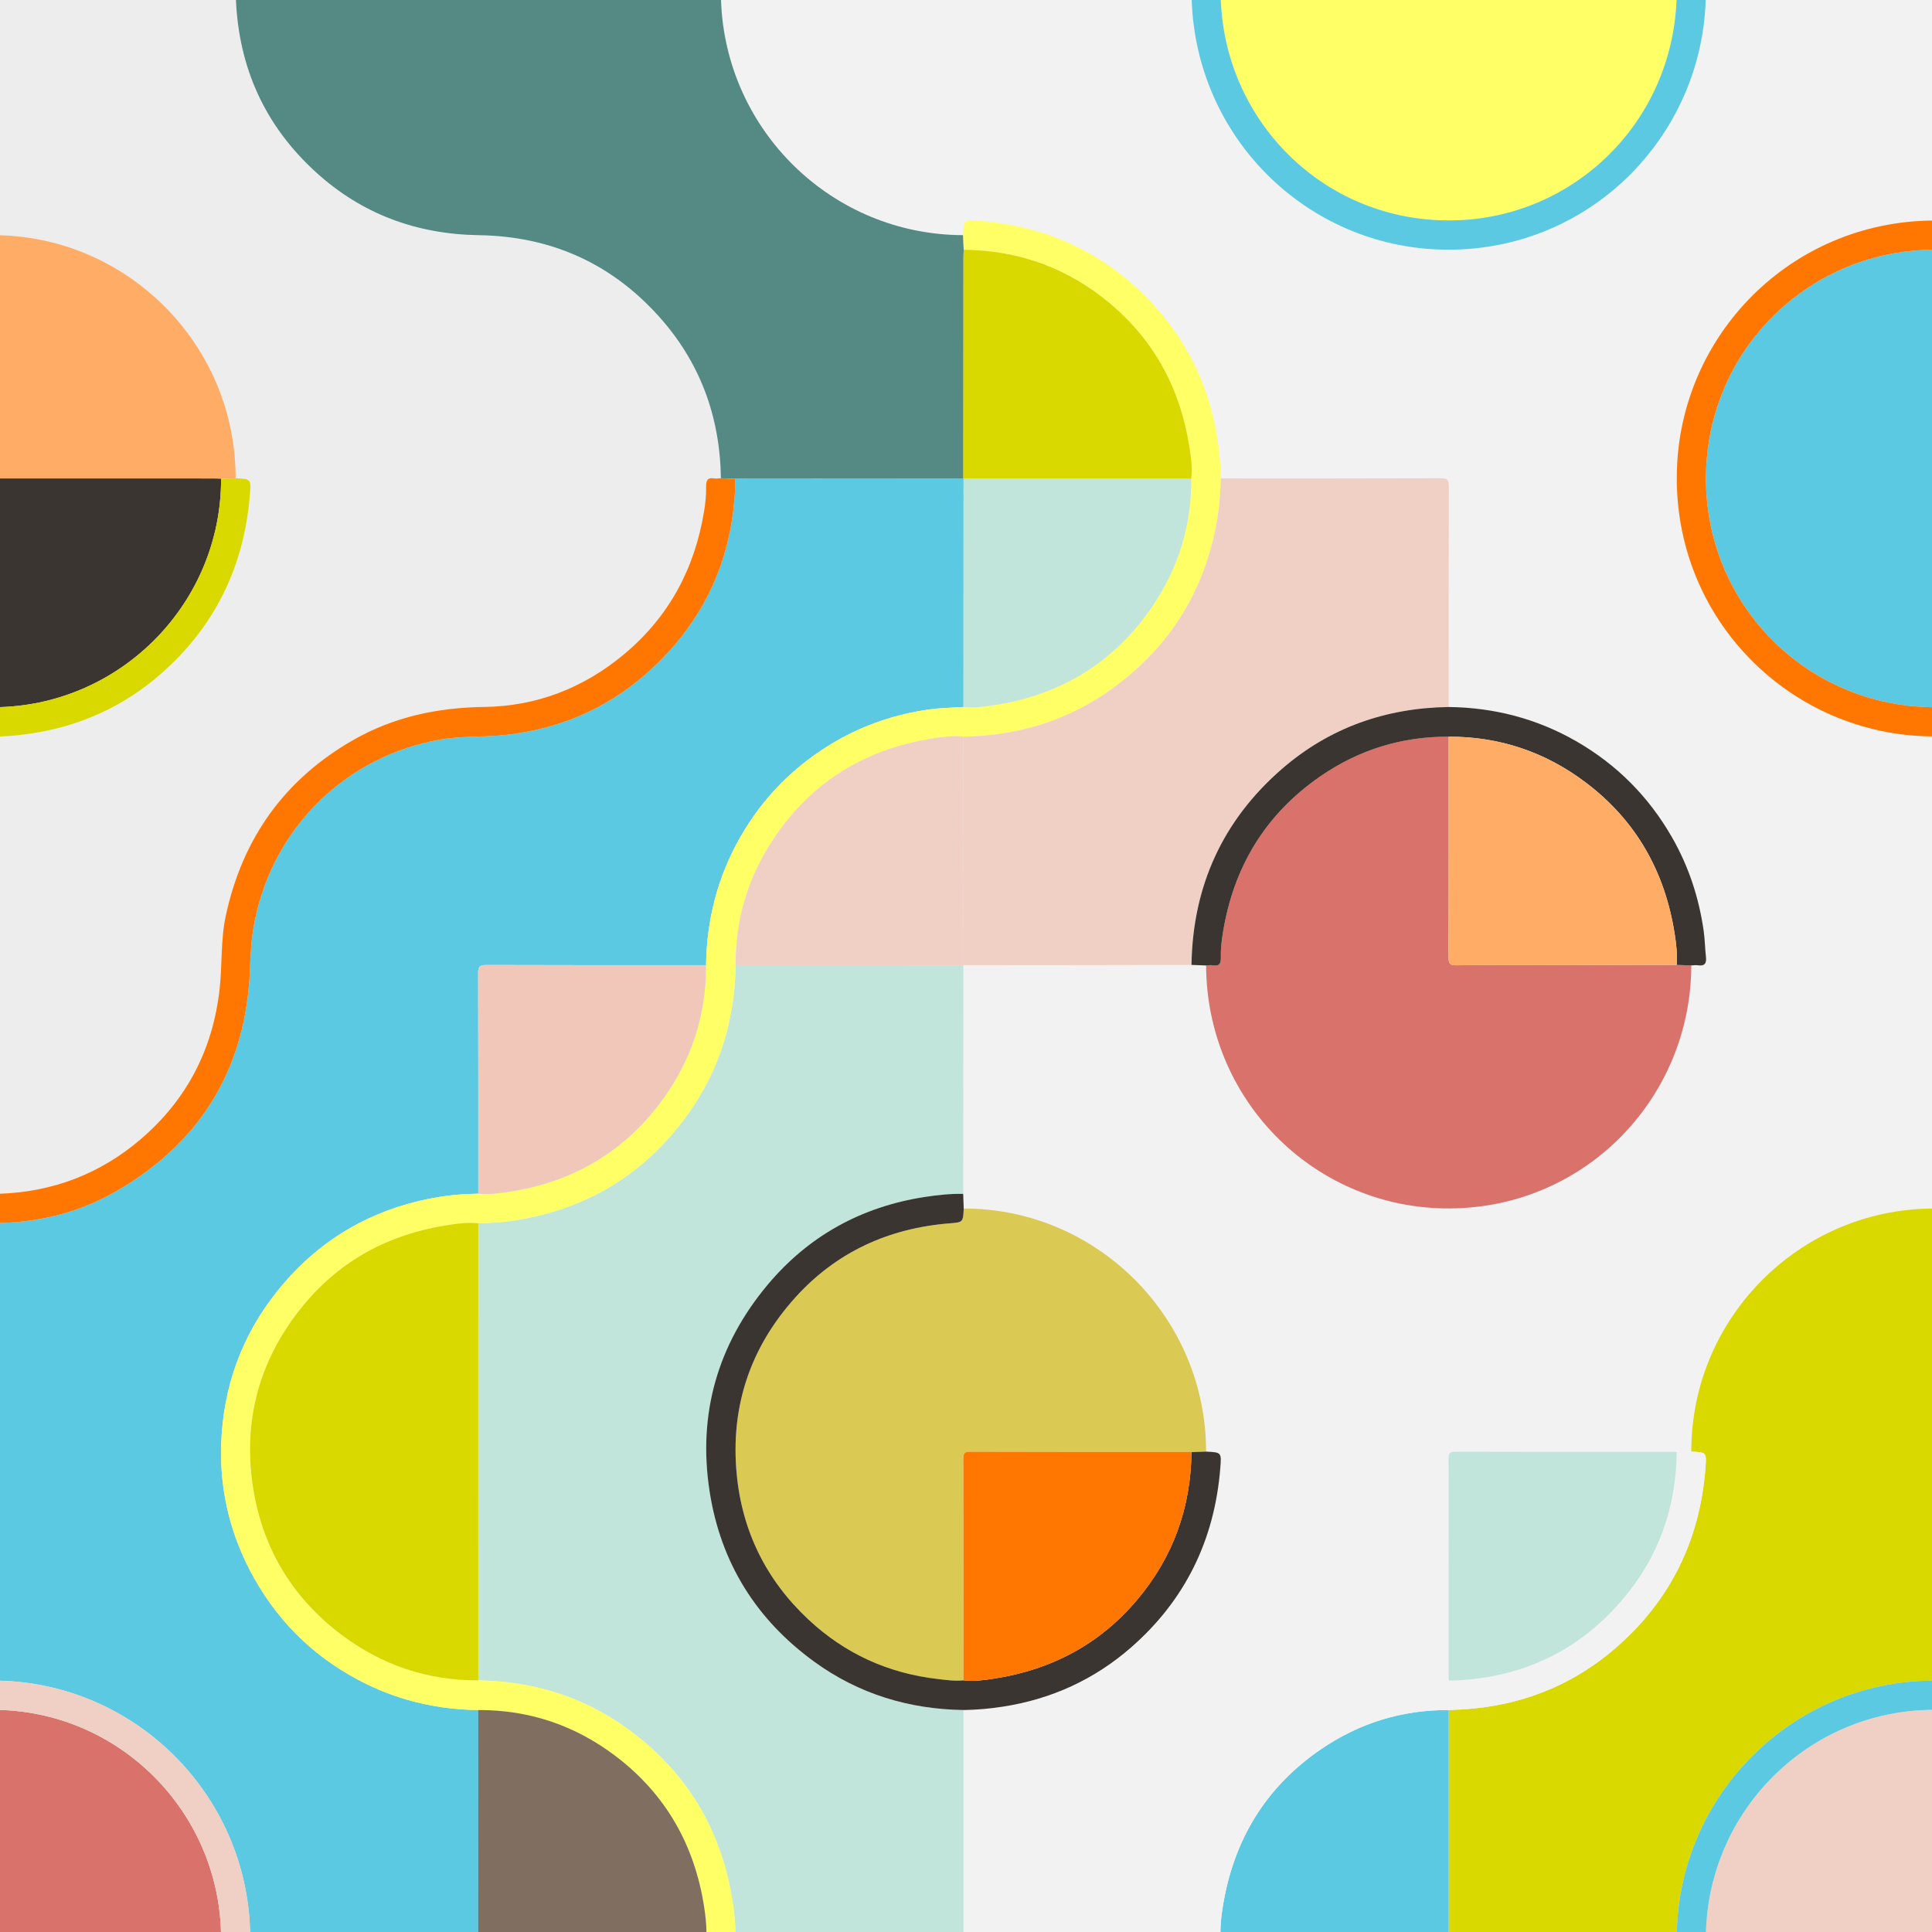<?xml version="1.0" encoding="utf-8"?>
<!-- Generator: Adobe Illustrator 27.5.0, SVG Export Plug-In . SVG Version: 6.00 Build 0)  -->
<svg version="1.1" xmlns="http://www.w3.org/2000/svg" xmlns:xlink="http://www.w3.org/1999/xlink" x="0px" y="0px"
	 viewBox="0 0 120 120" style="enable-background:new 0 0 120 120;" xml:space="preserve">
<g id="BACKGROUND">
	<rect style="fill:#F2F2F2;" width="120" height="120"/>
</g>
<g id="OBJECTS">
	<g>
		<path style="fill:#F2F2F2;" d="M59.828,14.605c0.046-0.966,0.046-0.967,1.04-0.886c4.434,0.36,8.154,2.187,11.078,5.548
			c1.996,2.295,3.213,4.982,3.676,8.003c0.125,0.813,0.197,1.628,0.209,2.45c4.549,0,9.097,0.006,13.646-0.011
			c0.417-0.002,0.515,0.097,0.514,0.515c-0.017,4.563-0.011,9.125-0.011,13.688c2.826,0.036,5.482,0.722,7.936,2.135
			c2.513,1.448,4.492,3.441,5.937,5.965c1.035,1.807,1.672,3.752,1.965,5.81c0.075,0.529,0.079,1.069,0.14,1.6
			c0.047,0.406-0.074,0.6-0.509,0.531c-0.13-0.021-0.267,0.006-0.4,0.011c-0.016,8.337-6.772,15.278-15.419,15.092
			c-8.104-0.174-14.679-6.761-14.717-15.092c-0.302-0.01-0.604-0.021-0.906-0.031c-3.071,0.005-6.142,0.012-9.213,0.015
			c-1.652,0.002-3.305-0.004-4.957-0.006c-0.003,4.738-0.006,9.475-0.009,14.213c0.01,0.303,0.021,0.606,0.031,0.909
			c8.28-0.015,15.066,6.791,15.053,15.099c0.962,0.046,0.964,0.047,0.883,1.044c-0.359,4.447-2.179,8.179-5.531,11.112
			c-2.288,2.002-4.966,3.223-7.979,3.687c-0.811,0.125-1.623,0.198-2.442,0.209c0,4.595,0,9.19,0,13.785h14.175
			c0.162-4.713,2.027-8.659,5.591-11.771c2.515-2.196,5.486-3.437,8.824-3.762c0.516-0.05,1.032-0.064,1.548-0.095
			c0-4.582,0.003-9.164-0.007-13.745c-0.001-0.325,0.039-0.458,0.418-0.457c4.518,0.015,9.035,0.009,13.553,0.01
			c0.066,0,0.133,0.01,0.2,0.015c0.302-0.01,0.604-0.021,0.906-0.031c-0.015-8.274,6.694-15.035,14.95-15.098V45.739
			c-8.755-0.066-16.06-7.256-15.848-16.423c0.197-8.529,7.087-15.525,15.848-15.617V0h-14.056
			c-0.272,8.607-7.367,15.727-16.39,15.504C81.194,15.297,74.31,8.599,74.018,0H44.784C45.052,8.103,51.68,14.592,59.828,14.605z"/>
		<path style="fill:#5BC9E1;" d="M46.228,29.72c-0.183,0-0.366,0.01-0.55,0.016c-0.071,4.884-1.938,8.961-5.596,12.158
			c-2.506,2.19-5.466,3.42-8.791,3.764c-1.297,0.134-2.6,0.047-3.897,0.269c-5.861,1.006-10.406,5.418-11.574,11.279
			c-0.181,0.908-0.259,1.819-0.285,2.743c-0.175,6.214-2.921,10.918-8.296,14.029C5.003,75.274,2.568,75.895,0,75.963v28.429
			C8.476,104.619,15.327,111.5,15.536,120h14.17c0-4.595,0-9.19,0.001-13.785c-2.438-0.031-4.766-0.547-6.961-1.622
			c-2.994-1.466-5.319-3.655-6.956-6.566c-1.443-2.566-2.139-5.332-2.05-8.277c0.108-3.576,1.264-6.79,3.503-9.578
			c2.493-3.106,5.716-5.02,9.628-5.757c0.937-0.176,1.883-0.262,2.837-0.274c0-4.563,0.006-9.125-0.011-13.688
			c-0.002-0.418,0.097-0.517,0.514-0.515c4.549,0.017,9.097,0.011,13.646,0.011c0.036-2.832,0.719-5.492,2.125-7.953
			c1.44-2.521,3.425-4.504,5.934-5.955c1.813-1.048,3.766-1.695,5.834-1.981c0.692-0.095,1.396-0.102,2.095-0.149
			c0.002-4.733,0.004-9.466,0.006-14.2C55.309,29.715,50.769,29.717,46.228,29.72z"/>
		<path style="fill:#EDEDED;" d="M40.856,19.58c-2.978-3.276-6.706-4.901-11.108-4.971c-3.869-0.061-7.275-1.306-10.146-3.929
			C16.447,7.797,14.84,4.213,14.653,0H0v14.611c8.112,0.23,14.65,6.924,14.636,15.093c0.963,0.046,0.964,0.046,0.883,1.043
			c-0.36,4.447-2.179,8.179-5.531,11.111c-2.288,2.002-4.966,3.223-7.978,3.687C1.343,45.648,0.674,45.728,0,45.741v28.404
			c3.292-0.123,6.226-1.229,8.756-3.403c2.854-2.452,4.465-5.569,4.885-9.312c0.17-1.513,0.059-3.044,0.382-4.55
			c1.037-4.822,3.654-8.484,7.928-10.925c2.507-1.432,5.228-2.009,8.111-2.047c3.28-0.043,6.204-1.182,8.727-3.296
			c2.77-2.321,4.366-5.313,4.944-8.867c0.081-0.495,0.133-1.001,0.125-1.501c-0.007-0.405,0.082-0.6,0.517-0.531
			c0.13,0.021,0.267-0.006,0.4-0.011C44.72,25.842,43.46,22.444,40.856,19.58z"/>
		<path style="fill:#C1E5DB;" d="M38.975,107.374c3.613,2.626,5.783,6.161,6.507,10.583c0.111,0.678,0.184,1.358,0.196,2.043h14.165
			c0-4.595,0-9.19,0-13.785c-3.393-0.055-6.508-0.998-9.266-3.001c-3.612-2.624-5.814-6.152-6.5-10.579
			c-0.745-4.804,0.497-9.109,3.586-12.812c2.539-3.044,5.836-4.867,9.772-5.475c0.794-0.123,1.589-0.206,2.393-0.193
			c0.003-4.733,0.006-9.467,0.009-14.2c-4.714-0.002-9.428-0.004-14.142-0.006c-0.055,3.405-0.995,6.531-2.994,9.298
			c-2.618,3.624-6.142,5.8-10.551,6.528c-0.81,0.134-1.624,0.194-2.443,0.211c0,9.462,0,18.923,0,28.385
			C33.1,104.426,36.216,105.369,38.975,107.374z"/>
		<path style="fill:#558A84;" d="M59.859,15.512c-0.01-0.302-0.021-0.605-0.032-0.907C51.68,14.592,45.052,8.103,44.784,0h-30.13
			c0.187,4.213,1.794,7.797,4.949,10.679c2.871,2.624,6.276,3.869,10.146,3.929c4.402,0.069,8.13,1.695,11.108,4.971
			c2.605,2.865,3.864,6.262,3.919,10.124c0.301,0.011,0.603,0.021,0.904,0.032c0.183-0.005,0.366-0.016,0.55-0.016
			c4.536-0.003,9.072-0.005,13.608-0.008c0.002-4.549,0.004-9.099,0.007-13.649C59.844,15.88,59.854,15.696,59.859,15.512z"/>
		<path style="fill:#D9D900;" d="M104.15,120c0.212-8.609,7.23-15.552,15.85-15.612V75.065c-8.257,0.063-14.965,6.824-14.95,15.098
			c0.958,0.045,0.952,0.045,0.877,1.027c-0.342,4.466-2.174,8.204-5.539,11.137c-2.504,2.182-5.442,3.437-8.757,3.781
			c-0.55,0.057-1.098,0.085-1.649,0.107c0,4.595,0,9.19,0,13.785H104.15z"/>
		<path style="fill:#FFFF66;" d="M75.827,0c0.284,7.632,6.531,13.858,14.48,13.688C97.752,13.53,103.833,7.623,104.133,0H75.827z"/>
		<path style="fill:#5BC9E1;" d="M120,15.513c-7.787,0.082-14.183,6.417-14.038,14.483c0.137,7.626,6.242,13.827,14.038,13.929
			V15.513z"/>
		<path style="fill:#FFFF66;" d="M22.744,104.593c2.195,1.075,4.523,1.59,6.961,1.622c3.162-0.012,6.01,0.95,8.523,2.855
			c3.114,2.36,4.915,5.525,5.508,9.383c0.078,0.511,0.139,1.028,0.142,1.548h1.799c-0.012-0.685-0.085-1.366-0.196-2.043
			c-0.724-4.422-2.894-7.957-6.507-10.583c-2.758-2.005-5.875-2.948-9.269-3.003c-3.166,0.012-6.016-0.955-8.532-2.86
			c-3.107-2.352-4.951-5.507-5.49-9.354c-0.58-4.143,0.51-7.876,3.177-11.104c2.303-2.788,5.301-4.38,8.847-4.944
			c0.656-0.104,1.325-0.201,1.997-0.123c0.819-0.018,1.633-0.078,2.443-0.211c4.409-0.728,7.933-2.903,10.551-6.528
			c1.998-2.767,2.939-5.893,2.994-9.298c-0.02-2.897,0.797-5.549,2.412-7.937c2.357-3.486,5.668-5.483,9.792-6.14
			c0.638-0.102,1.29-0.195,1.945-0.116c3.395-0.055,6.511-0.999,9.269-3.003c3.613-2.626,5.782-6.161,6.508-10.583
			c0.133-0.812,0.193-1.629,0.21-2.45c-0.012-0.822-0.084-1.637-0.209-2.45c-0.464-3.021-1.68-5.708-3.676-8.003
			c-2.924-3.361-6.644-5.188-11.078-5.548c-0.994-0.081-0.994-0.08-1.04,0.886c0.011,0.302,0.021,0.605,0.032,0.907
			c3.453,0.04,6.514,1.15,9.153,3.392c2.744,2.331,4.313,5.322,4.863,8.861c0.1,0.642,0.194,1.296,0.116,1.955
			c0.017,2.933-0.814,5.613-2.469,8.019c-2.36,3.431-5.641,5.412-9.731,6.053c-0.64,0.1-1.292,0.192-1.948,0.12
			c-0.699,0.047-1.403,0.054-2.095,0.149c-2.068,0.285-4.022,0.932-5.834,1.981c-2.509,1.451-4.495,3.434-5.934,5.955
			c-1.405,2.461-2.089,5.121-2.125,7.953c0.013,3.153-0.936,5.997-2.816,8.509c-2.355,3.146-5.52,4.968-9.385,5.563
			c-0.641,0.099-1.292,0.192-1.948,0.12c-0.953,0.012-1.899,0.097-2.837,0.274c-3.912,0.737-7.135,2.651-9.628,5.757
			c-2.239,2.789-3.395,6.002-3.503,9.578c-0.089,2.944,0.607,5.71,2.05,8.277C17.426,100.938,19.75,103.127,22.744,104.593z"/>
		<path style="fill:#FFAD66;" d="M0,14.611v15.108c4.394,0,8.788,0,13.182,0.001c0.183,0,0.366,0.01,0.549,0.016
			c0.301-0.011,0.603-0.021,0.904-0.032C14.65,21.535,8.112,14.841,0,14.611z"/>
		<path style="fill:#3A3531;" d="M13.182,29.72C8.788,29.719,4.394,29.719,0,29.719V43.92c7.611-0.233,13.746-6.521,13.732-14.184
			C13.549,29.73,13.365,29.72,13.182,29.72z"/>
		<path style="fill:#D8726B;" d="M0,120h13.726C13.511,112.49,7.481,106.434,0,106.207V120z"/>
		<path style="fill:#806E60;" d="M43.879,120c-0.004-0.52-0.064-1.037-0.142-1.548c-0.593-3.858-2.394-7.022-5.508-9.383
			c-2.512-1.905-5.361-2.867-8.523-2.855c0,4.595,0,9.19-0.001,13.785H43.879z"/>
		<path style="fill:#5BC9E1;" d="M89.98,120c0-4.595,0-9.19,0-13.785c-2.906-0.018-5.562,0.81-7.953,2.448
			c-3.452,2.365-5.427,5.676-6.082,9.792c-0.081,0.508-0.142,1.025-0.142,1.545H89.98z"/>
		<path style="fill:#F0CFC4;" d="M120,120v-13.799c-7.628,0.065-13.825,6.184-14.04,13.799H120z"/>
		<path style="fill:#FF7700;" d="M44.775,29.704c-0.134,0.005-0.271,0.032-0.4,0.011c-0.435-0.07-0.524,0.126-0.517,0.531
			c0.008,0.5-0.044,1.006-0.125,1.501c-0.578,3.553-2.174,6.546-4.944,8.867c-2.523,2.114-5.446,3.252-8.727,3.296
			c-2.883,0.038-5.604,0.615-8.111,2.047c-4.273,2.441-6.891,6.103-7.928,10.925c-0.324,1.506-0.213,3.037-0.382,4.55
			c-0.42,3.743-2.031,6.86-4.885,9.312C6.226,72.916,3.292,74.022,0,74.145v1.818c2.568-0.068,5.003-0.689,7.24-1.984
			c5.375-3.111,8.12-7.816,8.296-14.029c0.026-0.924,0.104-1.835,0.285-2.743c1.168-5.861,5.714-10.273,11.574-11.279
			c1.297-0.223,2.6-0.135,3.897-0.269c3.325-0.344,6.285-1.575,8.791-3.764c3.658-3.197,5.525-7.274,5.596-12.158
			C45.377,29.725,45.076,29.715,44.775,29.704z"/>
		<path style="fill:#F2F2F2;" d="M75.804,120c0-0.519,0.061-1.036,0.142-1.545c0.655-4.117,2.63-7.427,6.082-9.792
			c2.391-1.638,5.047-2.466,7.953-2.448c0.551-0.022,1.099-0.05,1.649-0.107c3.315-0.344,6.253-1.598,8.757-3.781
			c3.365-2.933,5.197-6.671,5.539-11.137c0.075-0.982,0.081-0.982-0.876-1.027c-0.302,0.01-0.604,0.021-0.906,0.031
			c-0.042,3.492-1.15,6.591-3.435,9.236c-2.774,3.211-6.311,4.816-10.528,4.954c-0.066,0.002-0.133-0.009-0.2-0.014
			c-0.516,0.031-1.031,0.045-1.548,0.095c-3.339,0.325-6.309,1.566-8.824,3.762c-3.564,3.112-5.429,7.059-5.591,11.771H75.804z"/>
		<path style="fill:#FF7700;" d="M120,43.925c-7.797-0.102-13.902-6.303-14.038-13.929c-0.145-8.066,6.251-14.401,14.038-14.483
			v-1.814c-8.761,0.092-15.651,7.088-15.848,15.617c-0.212,9.167,7.093,16.357,15.848,16.423V43.925z"/>
		<path style="fill:#5BC9E1;" d="M104.133,0c-0.299,7.623-6.38,13.53-13.826,13.688C82.358,13.858,76.111,7.632,75.827,0h-1.809
			c0.292,8.599,7.176,15.297,15.536,15.504c9.023,0.223,16.118-6.896,16.39-15.504H104.133z"/>
		<path style="fill:#F0CFC4;" d="M0,104.392v1.815c7.481,0.227,13.511,6.283,13.726,13.793h1.81
			C15.327,111.5,8.476,104.619,0,104.392z"/>
		<path style="fill:#5BC9E1;" d="M105.96,120c0.216-7.614,6.412-13.734,14.04-13.799v-1.814c-8.62,0.061-15.638,7.003-15.85,15.612
			H105.96z"/>
		<path style="fill:#D9D900;" d="M14.636,29.704c-0.302,0.011-0.603,0.021-0.904,0.032C13.746,37.398,7.611,43.687,0,43.92v1.821
			c0.674-0.013,1.343-0.093,2.011-0.195c3.012-0.464,5.69-1.685,7.978-3.687c3.351-2.933,5.171-6.665,5.531-11.111
			C15.6,29.75,15.599,29.75,14.636,29.704z"/>
		<path style="fill:#D8726B;" d="M105.049,59.964c-0.016,8.337-6.772,15.277-15.419,15.091c-8.104-0.174-14.679-6.761-14.717-15.092
			c0.134-0.005,0.271-0.033,0.4-0.011c0.425,0.072,0.53-0.101,0.517-0.516c-0.015-0.482,0.043-0.972,0.119-1.451
			c0.648-4.099,2.619-7.389,6.039-9.755c2.398-1.659,5.069-2.492,7.992-2.475c0,4.565,0.007,9.13-0.011,13.695
			c-0.002,0.433,0.119,0.516,0.523,0.507c1.271-0.028,2.543-0.009,3.815-0.011c3.279-0.005,6.558-0.011,9.837-0.016
			C104.446,59.943,104.747,59.953,105.049,59.964z"/>
		<path style="fill:#F0CFC4;" d="M59.843,45.756c3.395-0.055,6.511-0.999,9.269-3.003c3.613-2.626,5.782-6.161,6.508-10.583
			c0.133-0.812,0.193-1.629,0.21-2.45c4.549,0,9.097,0.006,13.646-0.011c0.417-0.002,0.515,0.097,0.514,0.515
			c-0.017,4.563-0.011,9.125-0.011,13.688c-3.908,0.058-7.412,1.287-10.365,3.853c-3.672,3.192-5.535,7.279-5.609,12.167
			c-3.071,0.005-6.142,0.012-9.213,0.015c-1.652,0.002-3.305-0.004-4.957-0.006l0.013,0.013
			C59.847,55.222,59.845,50.489,59.843,45.756z"/>
		<path style="fill:#DAC953;" d="M59.858,75.064c8.28-0.015,15.066,6.791,15.053,15.099c-0.302,0.011-0.603,0.021-0.905,0.032
			c-0.083-0.006-0.166-0.016-0.25-0.016c-4.501-0.001-9.002,0.005-13.503-0.01c-0.378-0.001-0.419,0.131-0.418,0.456
			c0.01,4.582,0.007,9.164,0.007,13.746c-0.537,0.056-1.068-0.023-1.599-0.084c-3.079-0.354-5.772-1.582-8.032-3.696
			c-2.614-2.446-4.119-5.476-4.454-9.054c-0.392-4.175,0.847-7.847,3.638-10.942c2.551-2.829,5.802-4.308,9.588-4.61
			C59.818,75.918,59.818,75.914,59.858,75.064z"/>
		<path style="fill:#C1E5DB;" d="M104.144,90.194c-0.042,3.492-1.15,6.591-3.435,9.236c-2.774,3.211-6.311,4.816-10.528,4.954
			c-0.066,0.002-0.133-0.009-0.2-0.014c0-4.582,0.003-9.164-0.008-13.745c-0.001-0.325,0.039-0.458,0.418-0.457
			c4.518,0.015,9.035,0.009,13.553,0.01C104.01,90.179,104.077,90.189,104.144,90.194z"/>
		<path style="fill:#3A3531;" d="M59.858,75.064c-0.04,0.85-0.04,0.854-0.876,0.92c-3.787,0.302-7.037,1.781-9.588,4.61
			c-2.79,3.094-4.029,6.767-3.638,10.942c0.335,3.577,1.84,6.608,4.454,9.054c2.26,2.115,4.953,3.342,8.032,3.696
			c0.532,0.061,1.062,0.14,1.599,0.084c0.656,0.079,1.309-0.017,1.948-0.117c3.528-0.552,6.51-2.125,8.834-4.878
			c2.235-2.648,3.341-5.718,3.382-9.181c0.301-0.011,0.603-0.021,0.905-0.032c0.962,0.046,0.964,0.046,0.883,1.043
			c-0.359,4.447-2.179,8.179-5.531,11.112c-2.288,2.002-4.966,3.223-7.979,3.687c-0.811,0.125-1.623,0.198-2.442,0.209
			c-3.393-0.054-6.508-0.997-9.266-3.001c-3.612-2.624-5.814-6.152-6.5-10.579c-0.745-4.804,0.497-9.109,3.586-12.812
			c2.539-3.044,5.836-4.867,9.772-5.475c0.794-0.123,1.589-0.206,2.393-0.193C59.837,74.458,59.848,74.761,59.858,75.064z"/>
		<path style="fill:#3A3531;" d="M74.006,59.933c0.074-4.889,1.937-8.976,5.609-12.167c2.953-2.566,6.456-3.796,10.365-3.853
			c2.826,0.035,5.482,0.722,7.937,2.135c2.513,1.448,4.492,3.441,5.937,5.965c1.035,1.807,1.672,3.752,1.965,5.81
			c0.075,0.529,0.078,1.069,0.14,1.6c0.047,0.406-0.074,0.6-0.509,0.531c-0.129-0.021-0.267,0.006-0.4,0.011
			c-0.301-0.011-0.603-0.021-0.905-0.032c0.045-0.658-0.03-1.313-0.132-1.955c-0.606-3.839-2.39-7.005-5.498-9.358
			c-2.517-1.906-5.367-2.875-8.535-2.862c-2.923-0.017-5.594,0.816-7.992,2.475c-3.42,2.366-5.391,5.655-6.039,9.755
			c-0.076,0.479-0.134,0.969-0.119,1.451c0.013,0.415-0.091,0.588-0.517,0.516c-0.129-0.022-0.266,0.006-0.4,0.011
			C74.61,59.954,74.308,59.943,74.006,59.933z"/>
		<path style="fill:#C1E5DB;" d="M73.992,29.72c0.017,2.933-0.814,5.613-2.469,8.019c-2.36,3.431-5.641,5.412-9.731,6.053
			c-0.64,0.1-1.292,0.192-1.948,0.12c0.002-4.733,0.004-9.466,0.006-14.2l-0.013,0.014C64.555,29.724,69.273,29.722,73.992,29.72z"
			/>
		<path style="fill:#F1C7B9;" d="M43.855,59.949c0.013,3.153-0.936,5.997-2.816,8.509c-2.355,3.146-5.52,4.968-9.385,5.563
			c-0.641,0.099-1.292,0.192-1.948,0.12c0-4.563,0.006-9.125-0.011-13.688c-0.002-0.418,0.097-0.517,0.514-0.515
			C34.757,59.955,39.306,59.949,43.855,59.949z"/>
		<path style="fill:#D9D900;" d="M29.706,104.371c-3.166,0.012-6.016-0.955-8.532-2.86c-3.107-2.352-4.951-5.507-5.49-9.354
			c-0.58-4.143,0.51-7.876,3.177-11.104c2.304-2.788,5.301-4.38,8.847-4.944c0.656-0.104,1.325-0.201,1.997-0.123
			C29.706,85.447,29.706,94.909,29.706,104.371z"/>
		<path style="fill:#F0CFC4;" d="M59.843,45.756c0.002,4.733,0.004,9.466,0.006,14.199c-4.719-0.002-9.437-0.004-14.156-0.006
			c-0.02-2.897,0.797-5.549,2.412-7.937c2.357-3.486,5.668-5.483,9.792-6.14C58.536,45.771,59.188,45.677,59.843,45.756z"/>
		<path style="fill:#D9D900;" d="M73.992,29.72c-4.719,0.002-9.437,0.004-14.156,0.006c0.002-4.554,0.004-9.108,0.007-13.662
			c0-0.184,0.01-0.368,0.016-0.551c3.453,0.04,6.514,1.15,9.153,3.392c2.744,2.331,4.313,5.322,4.863,8.861
			C73.976,28.407,74.07,29.061,73.992,29.72z"/>
		<path style="fill:#FFAD66;" d="M89.98,45.756c3.167-0.013,6.018,0.956,8.535,2.862c3.108,2.354,4.892,5.519,5.498,9.358
			c0.101,0.643,0.177,1.298,0.132,1.955c-3.279,0.006-6.558,0.012-9.837,0.016c-1.272,0.002-2.544-0.017-3.815,0.011
			c-0.404,0.009-0.525-0.074-0.523-0.507C89.987,54.887,89.98,50.321,89.98,45.756z"/>
		<path style="fill:#FF7700;" d="M74.007,90.195c-0.041,3.463-1.147,6.533-3.382,9.181c-2.324,2.753-5.306,4.326-8.834,4.878
			c-0.639,0.1-1.292,0.196-1.948,0.117c0-4.582,0.004-9.164-0.007-13.746c-0.001-0.326,0.04-0.458,0.418-0.456
			c4.501,0.015,9.002,0.01,13.503,0.01C73.84,90.179,73.923,90.189,74.007,90.195z"/>
	</g>
</g>
</svg>
